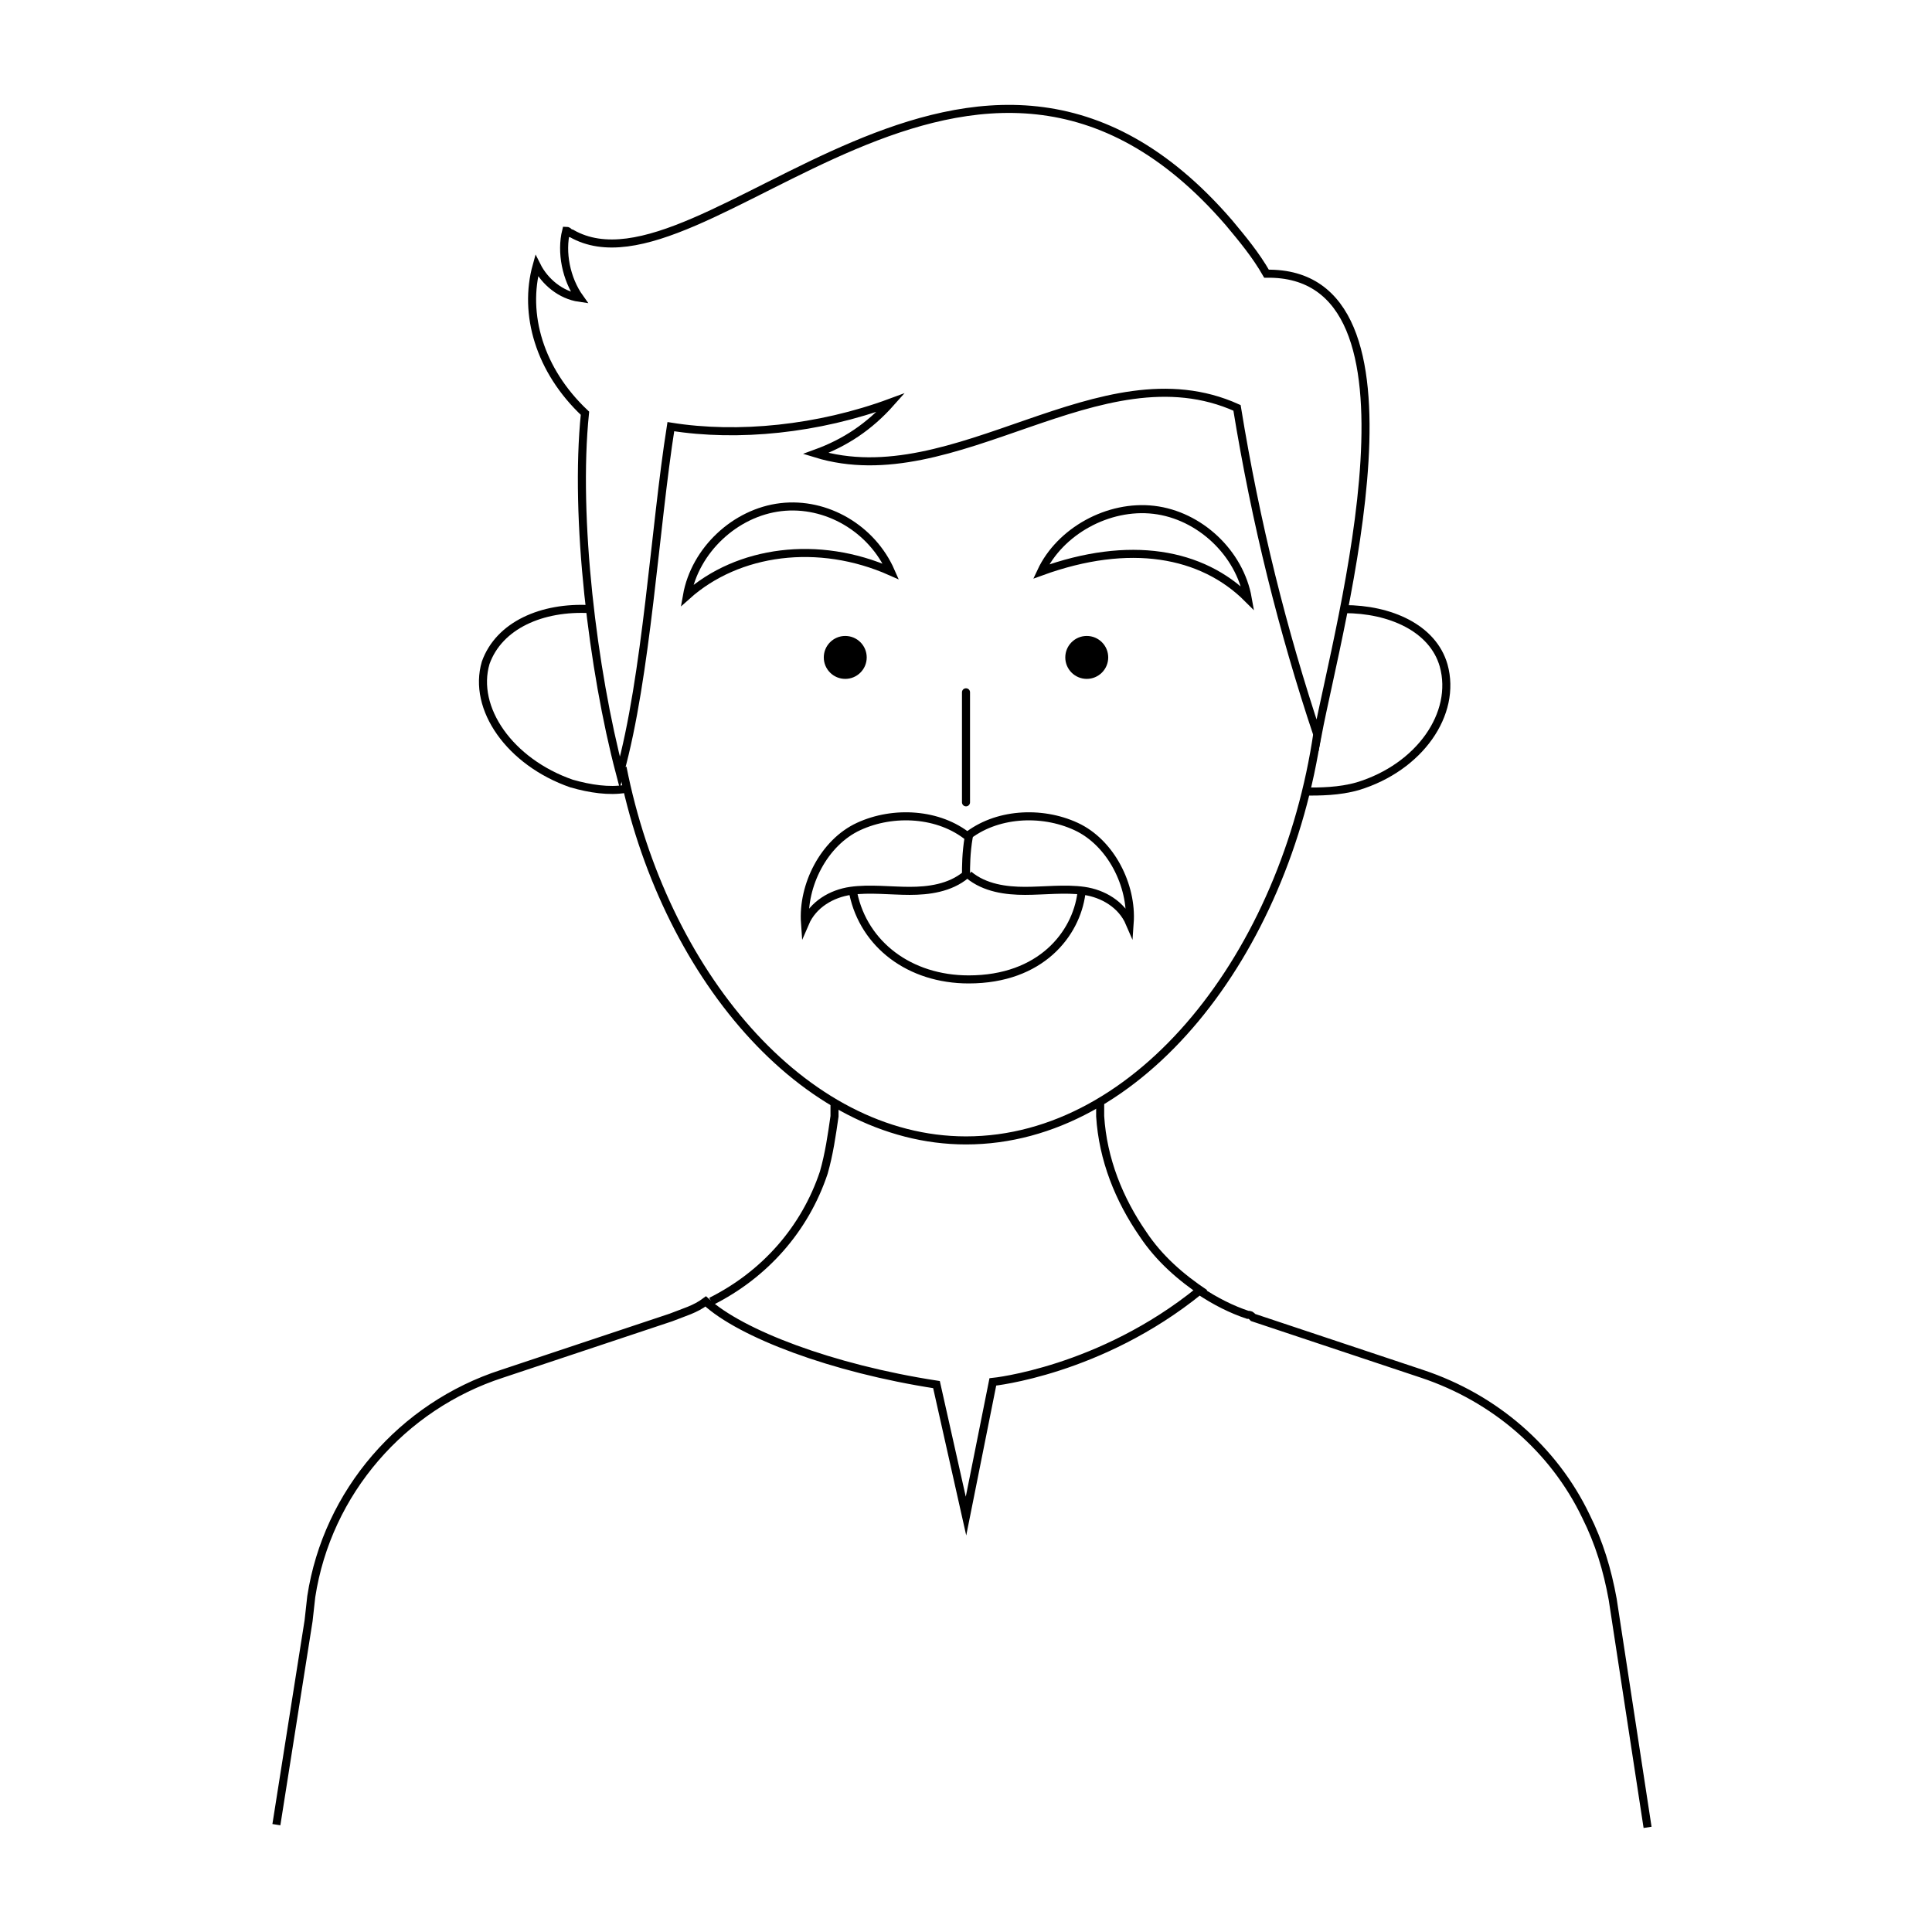 <?xml version="1.0" encoding="utf-8"?>
<!-- Generator: Adobe Illustrator 22.0.1, SVG Export Plug-In . SVG Version: 6.00 Build 0)  -->
<svg version="1.1" id="Layer_1" xmlns="http://www.w3.org/2000/svg" xmlns:xlink="http://www.w3.org/1999/xlink" x="0px" y="0px"
	 viewBox="0 0 72 72" style="enable-background:new 0 0 72 72;" xml:space="preserve">
<style type="text/css">
	.st0{fill:none;stroke:#000000;stroke-width:0.3;stroke-miterlimit:10;}
	.st1{fill:none;stroke:#000000;stroke-width:0.3;stroke-linecap:round;stroke-miterlimit:10;}
</style>
<path class="st0" d="M10.3,68l1.2-7.6l0.1-0.9c0.6-3.9,3.4-7.1,7.1-8.3l5.7-1.9l0.6-0.2c0.5-0.2,0.9-0.3,1.3-0.6
	c1.3,1.2,4.7,2.5,8.6,3.1l1.1,4.9l1-5c0,0,4-0.4,7.7-3.4c0.6,0.4,1.2,0.7,1.8,0.9c0.1,0,0.1,0,0.2,0.1l6.3,2.1
	c2.7,0.9,4.9,2.8,6.1,5.3c0.5,1,0.8,2,1,3.1l1.3,8.5"/>
<path class="st0" d="M33.2,21.3c-0.7-1.6-2.4-2.6-4.1-2.4s-3.2,1.6-3.5,3.3C27.5,20.5,30.5,20.1,33.2,21.3z"/>
<path class="st0" d="M38.8,21.3c0.7-1.5,2.5-2.5,4.2-2.3s3.2,1.6,3.5,3.3C44.8,20.6,42.1,20.1,38.8,21.3z"/>
<g>
	<circle cx="31.5" cy="24.5" r="0.8"/>
	<circle cx="40.5" cy="24.5" r="0.8"/>
</g>
<line class="st1" x1="36" y1="25.8" x2="36" y2="29.9"/>
<path class="st0" d="M36.1,31.2c-1.1-0.9-2.8-1-4.1-0.4s-2.1,2.2-2,3.6c0.3-0.7,1-1.1,1.7-1.2c0.7-0.1,1.5,0,2.2,0
	c0.7,0,1.5-0.1,2.1-0.6C36,32.3,36,31.8,36.1,31.2z"/>
<path class="st0" d="M36,31.2c1.1-0.9,2.8-1,4.1-0.4s2.1,2.2,2,3.6c-0.3-0.7-1-1.1-1.7-1.2c-0.7-0.1-1.5,0-2.2,0s-1.5-0.1-2.1-0.6"
	/>
<path class="st0" d="M49.1,27.4c-1.3-3.9-2.3-7.9-3-12.2c-5.1-2.3-10.5,3.3-15.7,1.7c1.1-0.4,2-1,2.8-1.9c-2.7,1-5.7,1.3-8.2,0.9
	c-0.6,3.8-0.9,9.3-1.9,12.9c-1-3.8-1.7-9.5-1.3-13.4c-1.7-1.6-2.3-3.7-1.8-5.5c0.3,0.6,0.9,1.1,1.6,1.2c-0.5-0.7-0.7-1.7-0.5-2.5
	c0.1,0,0.1,0.1,0.2,0.1c0,0,0,0,0,0c4.9,2.8,15-11.4,24.5-0.4c0.5,0.6,1,1.2,1.4,1.9C53.6,10.1,49.9,23.2,49.1,27.4z"/>
<path class="st0" d="M23.2,28.6c1.5,7.6,6.7,13.9,12.8,13.9c6.5,0,11.9-7,13.1-15.2"/>
<g>
	<path class="st0" d="M48.6,29.5c0.6,0,1.3,0,2-0.2c2.3-0.7,3.7-2.7,3.2-4.5c-0.4-1.4-2-2.1-3.7-2.1"/>
</g>
<path class="st0" d="M31.1,41.1l0,0.5c-0.1,0.7-0.2,1.4-0.4,2.1c-0.7,2.1-2.2,3.8-4.2,4.8"/>
<path class="st0" d="M44.9,48.2c-0.9-0.6-1.7-1.3-2.3-2.2c-0.9-1.3-1.5-2.8-1.6-4.4l0-0.5"/>
<g>
	<path class="st0" d="M22,22.7c-1.8-0.1-3.4,0.6-3.9,2c-0.5,1.7,0.9,3.7,3.2,4.5c0.7,0.2,1.4,0.3,2,0.2"/>
</g>
<path class="st0" d="M31.8,33.3c0.4,1.9,2.1,3.2,4.3,3.2c2.7,0,4-1.7,4.2-3.2c0,0,0,0,0,0"/>
</svg>

